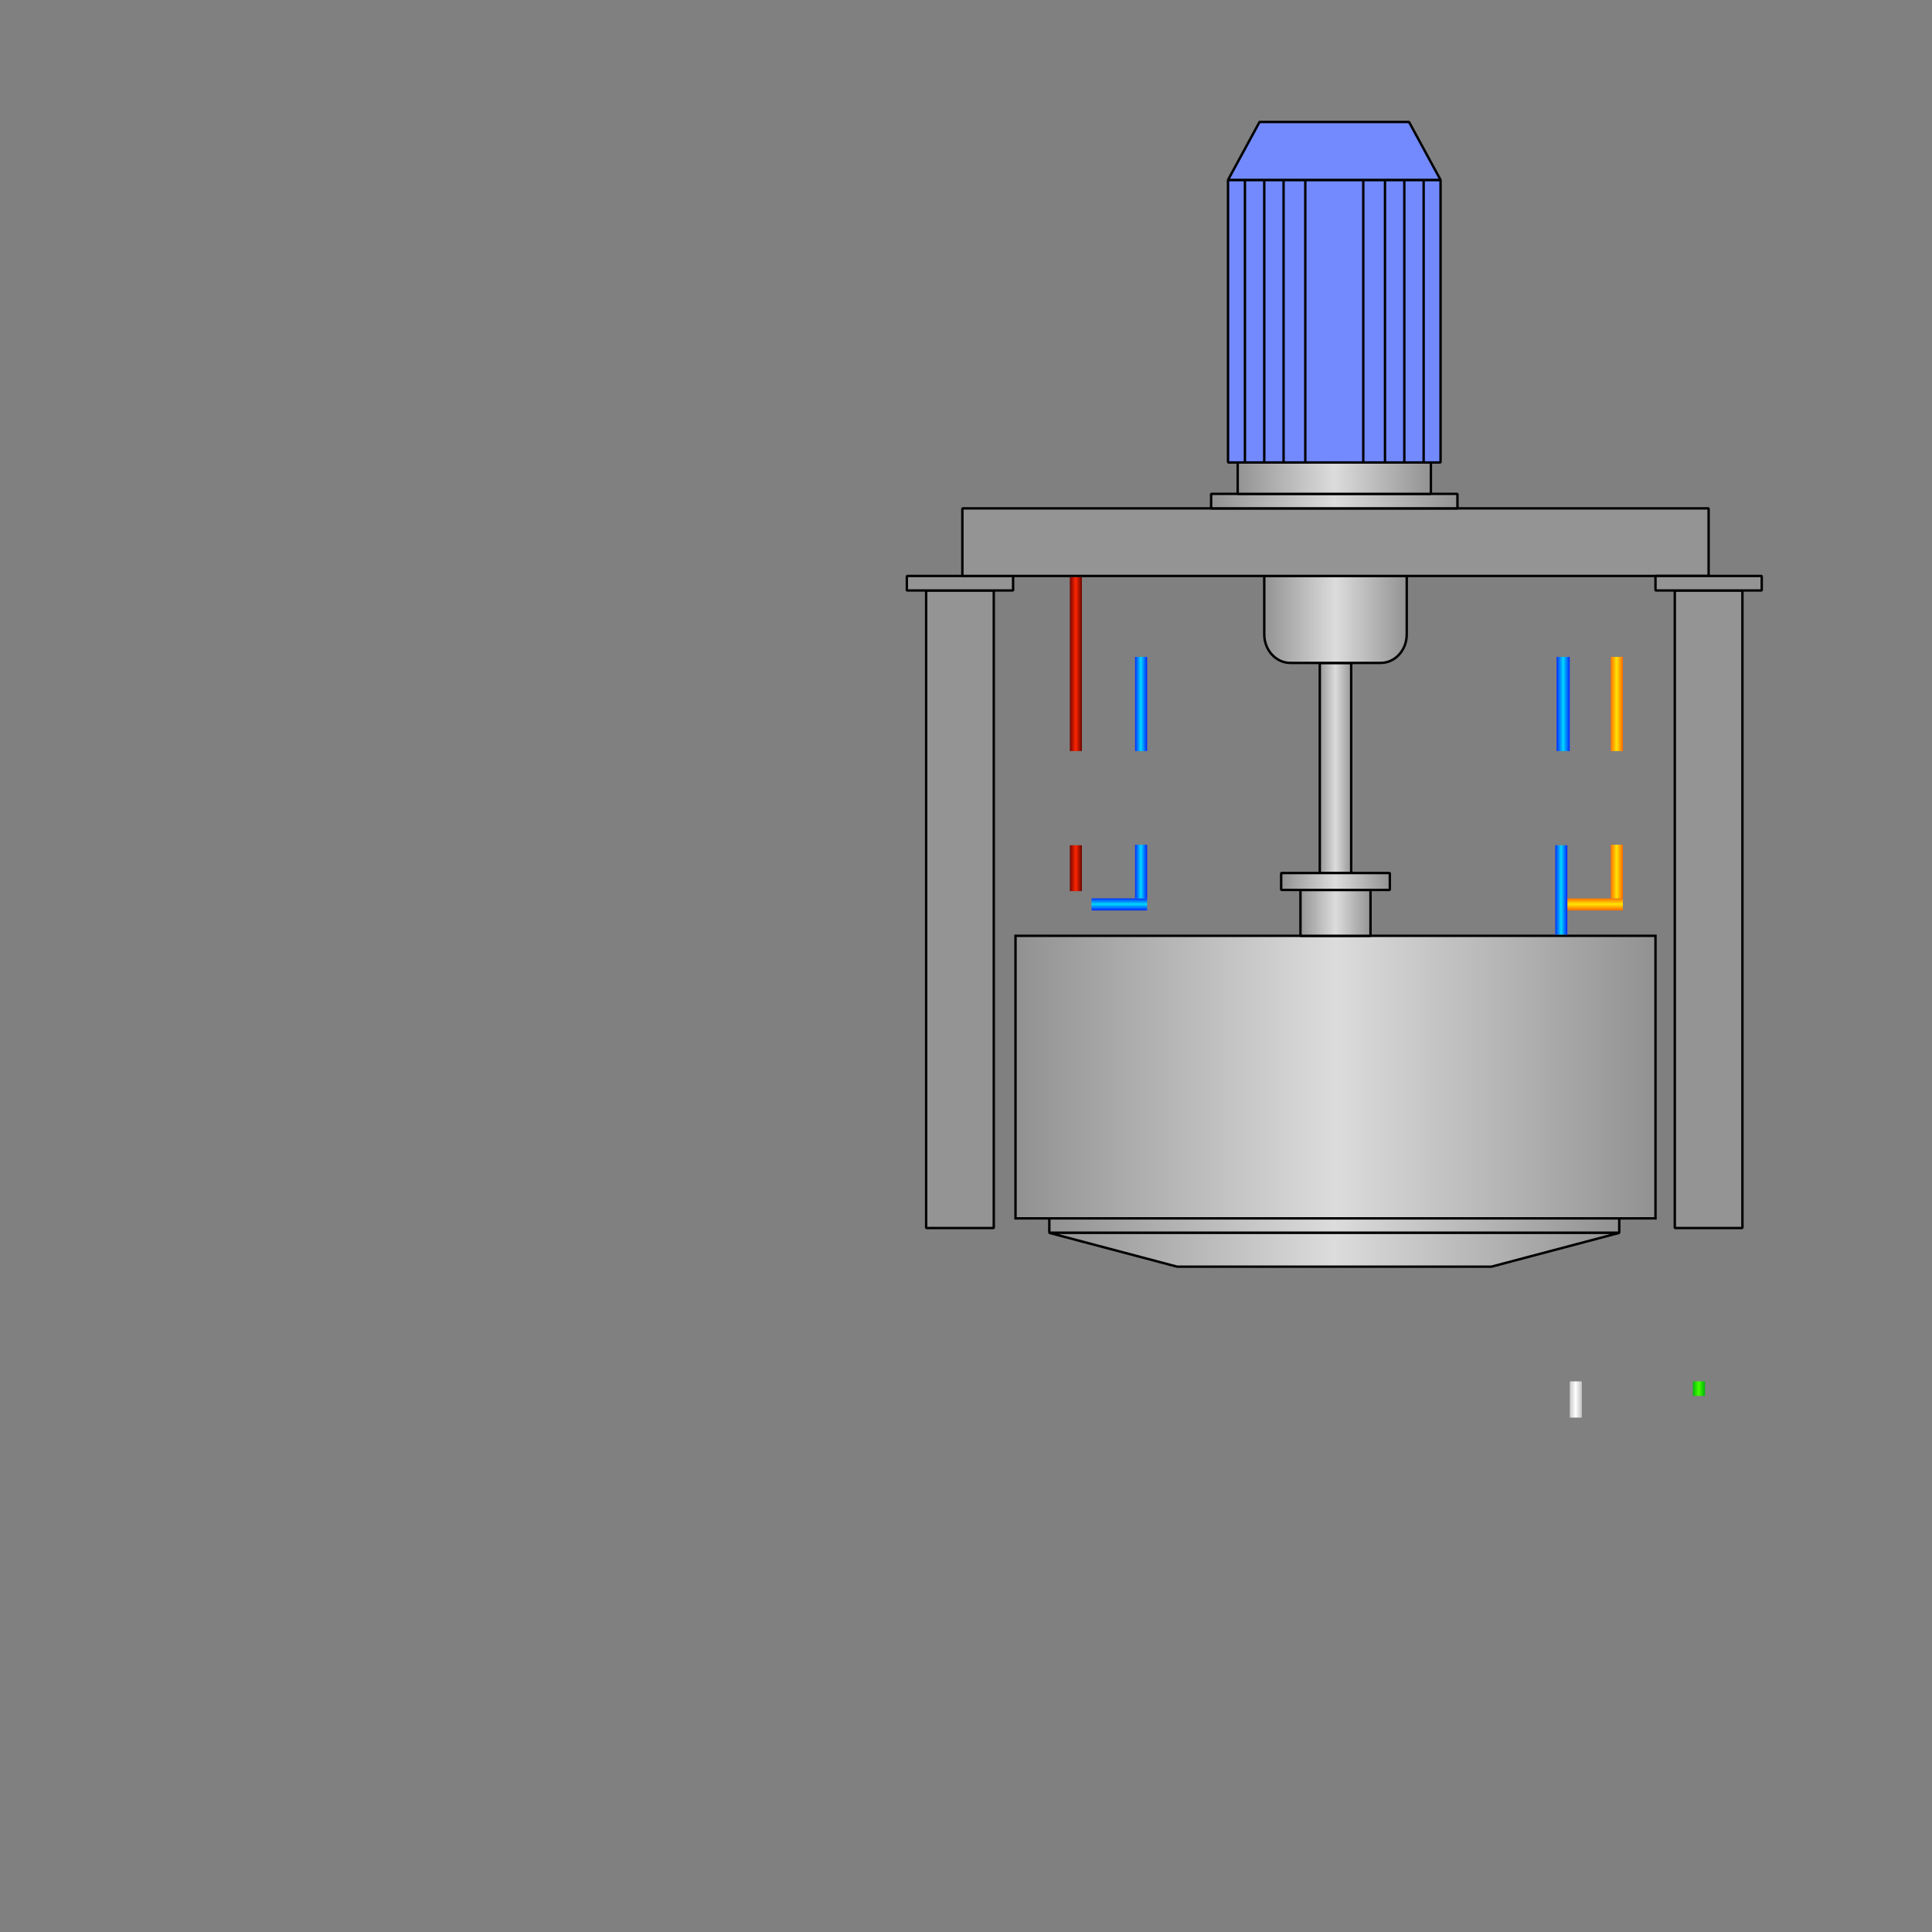 <?xml version="1.0" encoding="UTF-8" standalone="no"?>
<!-- Created with Inkscape (http://www.inkscape.org/) -->

<svg
   xmlns:dc="http://purl.org/dc/elements/1.1/"
   xmlns:cc="http://creativecommons.org/ns#"
   xmlns:rdf="http://www.w3.org/1999/02/22-rdf-syntax-ns#"
   xmlns:svg="http://www.w3.org/2000/svg"
   xmlns="http://www.w3.org/2000/svg"
   xmlns:xlink="http://www.w3.org/1999/xlink"
   xmlns:sodipodi="http://sodipodi.sourceforge.net/DTD/sodipodi-0.dtd"
   xmlns:inkscape="http://www.inkscape.org/namespaces/inkscape"
   width="800"
   height="800"
   id="svg3087"
   version="1.1"
   inkscape:version="0.48.4 r9939"
   sodipodi:docname="one.svg">
  <rect width="100%" height="100%" fill="#808080" stroke="none"/>
  <defs
     id="defs3089">
    <linearGradient
       id="linearGradient7374">
      <stop
         style="stop-color:#6e0600;stop-opacity:1;"
         offset="0"
         id="stop7376" />
      <stop
         id="stop7378"
         offset="0.5"
         style="stop-color:#ff2500;stop-opacity:1;" />
      <stop
         style="stop-color:#6e0600;stop-opacity:1;"
         offset="1"
         id="stop7380" />
    </linearGradient>
    <linearGradient
       id="linearGradient7346">
      <stop
         style="stop-color:#c5c5c5;stop-opacity:1;"
         offset="0"
         id="stop7348" />
      <stop
         id="stop7350"
         offset="0.5"
         style="stop-color:#ffffff;stop-opacity:1;" />
      <stop
         style="stop-color:#c5c5c5;stop-opacity:1;"
         offset="1"
         id="stop7352" />
    </linearGradient>
    <linearGradient
       id="linearGradient7338">
      <stop
         id="stop7340"
         offset="0"
         style="stop-color:#00b908;stop-opacity:1;" />
      <stop
         style="stop-color:#47ff00;stop-opacity:1;"
         offset="0.5"
         id="stop7342" />
      <stop
         id="stop7344"
         offset="1"
         style="stop-color:#00b908;stop-opacity:1;" />
    </linearGradient>
    <linearGradient
       id="linearGradient10445">
      <stop
         style="stop-color:#919191;stop-opacity:1;"
         offset="0"
         id="stop10447" />
      <stop
         id="stop10453"
         offset="0.5"
         style="stop-color:#dcdcdc;stop-opacity:1;" />
      <stop
         style="stop-color:#919191;stop-opacity:1;"
         offset="1"
         id="stop10449" />
    </linearGradient>
    <linearGradient
       id="linearGradient10835">
      <stop
         style="stop-color:#ff6e00;stop-opacity:1;"
         offset="0"
         id="stop10837" />
      <stop
         id="stop10839"
         offset="0.5"
         style="stop-color:#ffe400;stop-opacity:1;" />
      <stop
         style="stop-color:#ff6e00;stop-opacity:1;"
         offset="1"
         id="stop10841" />
    </linearGradient>
    <linearGradient
       id="linearGradient6613">
      <stop
         id="stop6615"
         offset="0"
         style="stop-color:#002cff;stop-opacity:1;" />
      <stop
         style="stop-color:#00d8ff;stop-opacity:1;"
         offset="0.5"
         id="stop6617" />
      <stop
         id="stop6619"
         offset="1"
         style="stop-color:#002cff;stop-opacity:1;" />
    </linearGradient>
    <linearGradient
       inkscape:collect="always"
       xlink:href="#linearGradient7374"
       id="linearGradient3756"
       gradientUnits="userSpaceOnUse"
       gradientTransform="matrix(0.046,0,0,0.318,229.215,332.39)"
       x1="257.42"
       y1="404.412"
       x2="322.949"
       y2="404.412" />
    <linearGradient
       inkscape:collect="always"
       xlink:href="#linearGradient10835"
       id="linearGradient3762"
       gradientUnits="userSpaceOnUse"
       gradientTransform="matrix(0.046,0,0,0.066,360.414,395.782)"
       x1="257.42"
       y1="404.412"
       x2="322.949"
       y2="404.412" />
    <linearGradient
       inkscape:collect="always"
       xlink:href="#linearGradient6613"
       id="linearGradient3765"
       gradientUnits="userSpaceOnUse"
       gradientTransform="matrix(0.046,0,0,0.318,343.215,332.39)"
       x1="257.42"
       y1="404.412"
       x2="322.949"
       y2="404.412" />
    <linearGradient
       inkscape:collect="always"
       xlink:href="#linearGradient10835"
       id="linearGradient3768"
       gradientUnits="userSpaceOnUse"
       gradientTransform="matrix(0.046,0,0,0.186,360.215,380.551)"
       x1="257.42"
       y1="404.412"
       x2="322.949"
       y2="404.412" />
    <linearGradient
       inkscape:collect="always"
       xlink:href="#linearGradient10835"
       id="linearGradient3771"
       gradientUnits="userSpaceOnUse"
       gradientTransform="matrix(0.046,0,0,0.186,452.577,-441.811)"
       x1="257.42"
       y1="404.412"
       x2="322.949"
       y2="404.412" />
    <linearGradient
       inkscape:collect="always"
       xlink:href="#linearGradient7374-0"
       id="linearGradient8983"
       gradientUnits="userSpaceOnUse"
       gradientTransform="matrix(0.031,0,0,0.197,449.572,580.978)"
       x1="257.42"
       y1="404.412"
       x2="322.949"
       y2="404.412" />
    <linearGradient
       id="linearGradient7374-0">
      <stop
         style="stop-color:#6e0600;stop-opacity:1;"
         offset="0"
         id="stop7376-4" />
      <stop
         id="stop7378-0"
         offset="0.5"
         style="stop-color:#ff2500;stop-opacity:1;" />
      <stop
         style="stop-color:#6e0600;stop-opacity:1;"
         offset="1"
         id="stop7380-8" />
    </linearGradient>
    <linearGradient
       inkscape:collect="always"
       xlink:href="#linearGradient6613-1"
       id="linearGradient8986"
       gradientUnits="userSpaceOnUse"
       gradientTransform="matrix(0.031,0,0,0.099,517.572,588.348)"
       x1="257.42"
       y1="404.412"
       x2="322.949"
       y2="404.412" />
    <linearGradient
       id="linearGradient6613-1">
      <stop
         id="stop6615-4"
         offset="0"
         style="stop-color:#002cff;stop-opacity:1;" />
      <stop
         style="stop-color:#00d8ff;stop-opacity:1;"
         offset="0.5"
         id="stop6617-5" />
      <stop
         id="stop6619-1"
         offset="1"
         style="stop-color:#002cff;stop-opacity:1;" />
    </linearGradient>
    <linearGradient
       inkscape:collect="always"
       xlink:href="#linearGradient6613-1"
       id="linearGradient8989"
       gradientUnits="userSpaceOnUse"
       gradientTransform="matrix(0.031,0,0,0.197,517.572,580.978)"
       x1="257.42"
       y1="404.412"
       x2="322.949"
       y2="404.412" />
    <linearGradient
       id="linearGradient9391">
      <stop
         id="stop9393"
         offset="0"
         style="stop-color:#002cff;stop-opacity:1;" />
      <stop
         style="stop-color:#00d8ff;stop-opacity:1;"
         offset="0.5"
         id="stop9395" />
      <stop
         id="stop9397"
         offset="1"
         style="stop-color:#002cff;stop-opacity:1;" />
    </linearGradient>
    <linearGradient
       inkscape:collect="always"
       xlink:href="#linearGradient10445-1"
       id="linearGradient8992"
       gradientUnits="userSpaceOnUse"
       gradientTransform="matrix(0.271,0,0,0.321,451.007,540.744)"
       x1="106.071"
       y1="367.452"
       x2="188.136"
       y2="367.452" />
    <linearGradient
       id="linearGradient10445-1">
      <stop
         style="stop-color:#919191;stop-opacity:1;"
         offset="0"
         id="stop10447-1" />
      <stop
         id="stop10453-4"
         offset="0.5"
         style="stop-color:#dcdcdc;stop-opacity:1;" />
      <stop
         style="stop-color:#919191;stop-opacity:1;"
         offset="1"
         id="stop10449-0" />
    </linearGradient>
    <linearGradient
       inkscape:collect="always"
       xlink:href="#linearGradient10445-1"
       id="linearGradient9014"
       gradientUnits="userSpaceOnUse"
       gradientTransform="matrix(0.719,0,0,0.753,448.962,370.334)"
       x1="38.429"
       y1="289.786"
       x2="79.786"
       y2="289.786" />
    <linearGradient
       id="linearGradient9405">
      <stop
         style="stop-color:#919191;stop-opacity:1;"
         offset="0"
         id="stop9407" />
      <stop
         id="stop9409"
         offset="0.5"
         style="stop-color:#dcdcdc;stop-opacity:1;" />
      <stop
         style="stop-color:#919191;stop-opacity:1;"
         offset="1"
         id="stop9411" />
    </linearGradient>
    <linearGradient
       inkscape:collect="always"
       xlink:href="#linearGradient10445-1"
       id="linearGradient9017"
       gradientUnits="userSpaceOnUse"
       gradientTransform="matrix(0.653,0,0,0.582,409.995,467.829)"
       x1="118.786"
       y1="276.214"
       x2="130.5"
       y2="276.214" />
    <linearGradient
       id="linearGradient9414">
      <stop
         style="stop-color:#919191;stop-opacity:1;"
         offset="0"
         id="stop9416" />
      <stop
         id="stop9418"
         offset="0.5"
         style="stop-color:#dcdcdc;stop-opacity:1;" />
      <stop
         style="stop-color:#919191;stop-opacity:1;"
         offset="1"
         id="stop9420" />
    </linearGradient>
    <linearGradient
       inkscape:collect="always"
       xlink:href="#linearGradient10445-1"
       id="linearGradient9020"
       gradientUnits="userSpaceOnUse"
       gradientTransform="matrix(0.218,0,0,0.304,459.973,554.741)"
       x1="108.228"
       y1="363"
       x2="176.057"
       y2="363" />
    <linearGradient
       id="linearGradient9423">
      <stop
         style="stop-color:#919191;stop-opacity:1;"
         offset="0"
         id="stop9425" />
      <stop
         id="stop9427"
         offset="0.5"
         style="stop-color:#dcdcdc;stop-opacity:1;" />
      <stop
         style="stop-color:#919191;stop-opacity:1;"
         offset="1"
         id="stop9429" />
    </linearGradient>
    <linearGradient
       inkscape:collect="always"
       xlink:href="#linearGradient7374-0"
       id="linearGradient9027"
       gradientUnits="userSpaceOnUse"
       gradientTransform="matrix(0.031,0,0,0.11,1469.143,498.062)"
       x1="257.42"
       y1="404.412"
       x2="322.949"
       y2="404.412" />
    <linearGradient
       id="linearGradient9432">
      <stop
         style="stop-color:#6e0600;stop-opacity:1;"
         offset="0"
         id="stop9434" />
      <stop
         id="stop9436"
         offset="0.5"
         style="stop-color:#ff2500;stop-opacity:1;" />
      <stop
         style="stop-color:#6e0600;stop-opacity:1;"
         offset="1"
         id="stop9438" />
    </linearGradient>
    <linearGradient
       y2="404.412"
       x2="322.949"
       y1="404.412"
       x1="257.42"
       gradientTransform="matrix(0.031,0,0,0.11,449.572,583.418)"
       gradientUnits="userSpaceOnUse"
       id="linearGradient9451"
       xlink:href="#linearGradient7374-0"
       inkscape:collect="always" />
    <linearGradient
       id="linearGradient10445-2">
      <stop
         style="stop-color:#919191;stop-opacity:1;"
         offset="0"
         id="stop10447-0" />
      <stop
         id="stop10453-31"
         offset="0.5"
         style="stop-color:#dcdcdc;stop-opacity:1;" />
      <stop
         style="stop-color:#919191;stop-opacity:1;"
         offset="1"
         id="stop10449-2" />
    </linearGradient>
    <linearGradient
       id="linearGradient8402">
      <stop
         style="stop-color:#919191;stop-opacity:1;"
         offset="0"
         id="stop8404" />
      <stop
         id="stop8406"
         offset="0.5"
         style="stop-color:#dcdcdc;stop-opacity:1;" />
      <stop
         style="stop-color:#919191;stop-opacity:1;"
         offset="1"
         id="stop8408" />
    </linearGradient>
    <linearGradient
       id="linearGradient8411">
      <stop
         style="stop-color:#919191;stop-opacity:1;"
         offset="0"
         id="stop8413" />
      <stop
         id="stop8415"
         offset="0.5"
         style="stop-color:#dcdcdc;stop-opacity:1;" />
      <stop
         style="stop-color:#919191;stop-opacity:1;"
         offset="1"
         id="stop8417" />
    </linearGradient>
    <linearGradient
       id="linearGradient8420">
      <stop
         style="stop-color:#919191;stop-opacity:1;"
         offset="0"
         id="stop8422" />
      <stop
         id="stop8424"
         offset="0.5"
         style="stop-color:#dcdcdc;stop-opacity:1;" />
      <stop
         style="stop-color:#919191;stop-opacity:1;"
         offset="1"
         id="stop8426" />
    </linearGradient>
    <linearGradient
       id="linearGradient8429">
      <stop
         style="stop-color:#919191;stop-opacity:1;"
         offset="0"
         id="stop8431" />
      <stop
         id="stop8433"
         offset="0.5"
         style="stop-color:#dcdcdc;stop-opacity:1;" />
      <stop
         style="stop-color:#919191;stop-opacity:1;"
         offset="1"
         id="stop8435" />
    </linearGradient>
    <linearGradient
       id="linearGradient8438">
      <stop
         style="stop-color:#919191;stop-opacity:1;"
         offset="0"
         id="stop8440" />
      <stop
         id="stop8442"
         offset="0.5"
         style="stop-color:#dcdcdc;stop-opacity:1;" />
      <stop
         style="stop-color:#919191;stop-opacity:1;"
         offset="1"
         id="stop8444" />
    </linearGradient>
    <linearGradient
       id="linearGradient8447">
      <stop
         style="stop-color:#919191;stop-opacity:1;"
         offset="0"
         id="stop8449" />
      <stop
         id="stop8451"
         offset="0.5"
         style="stop-color:#dcdcdc;stop-opacity:1;" />
      <stop
         style="stop-color:#919191;stop-opacity:1;"
         offset="1"
         id="stop8453" />
    </linearGradient>
    <linearGradient
       id="linearGradient8456">
      <stop
         style="stop-color:#919191;stop-opacity:1;"
         offset="0"
         id="stop8458" />
      <stop
         id="stop8460"
         offset="0.5"
         style="stop-color:#dcdcdc;stop-opacity:1;" />
      <stop
         style="stop-color:#919191;stop-opacity:1;"
         offset="1"
         id="stop8462" />
    </linearGradient>
    <linearGradient
       id="linearGradient8465">
      <stop
         style="stop-color:#919191;stop-opacity:1;"
         offset="0"
         id="stop8467" />
      <stop
         id="stop8469"
         offset="0.5"
         style="stop-color:#dcdcdc;stop-opacity:1;" />
      <stop
         style="stop-color:#919191;stop-opacity:1;"
         offset="1"
         id="stop8471" />
    </linearGradient>
    <linearGradient
       id="linearGradient10835-6">
      <stop
         style="stop-color:#ff6e00;stop-opacity:1;"
         offset="0"
         id="stop10837-2" />
      <stop
         id="stop10839-94"
         offset="0.5"
         style="stop-color:#ffe400;stop-opacity:1;" />
      <stop
         style="stop-color:#ff6e00;stop-opacity:1;"
         offset="1"
         id="stop10841-5" />
    </linearGradient>
    <linearGradient
       id="linearGradient8479">
      <stop
         style="stop-color:#ff6e00;stop-opacity:1;"
         offset="0"
         id="stop8481" />
      <stop
         id="stop8483"
         offset="0.5"
         style="stop-color:#ffe400;stop-opacity:1;" />
      <stop
         style="stop-color:#ff6e00;stop-opacity:1;"
         offset="1"
         id="stop8485" />
    </linearGradient>
    <linearGradient
       id="linearGradient6613-7">
      <stop
         id="stop6615-9"
         offset="0"
         style="stop-color:#002cff;stop-opacity:1;" />
      <stop
         style="stop-color:#00d8ff;stop-opacity:1;"
         offset="0.5"
         id="stop6617-3" />
      <stop
         id="stop6619-4"
         offset="1"
         style="stop-color:#002cff;stop-opacity:1;" />
    </linearGradient>
    <linearGradient
       id="linearGradient8493">
      <stop
         style="stop-color:#ff6e00;stop-opacity:1;"
         offset="0"
         id="stop8495" />
      <stop
         id="stop8497"
         offset="0.5"
         style="stop-color:#ffe400;stop-opacity:1;" />
      <stop
         style="stop-color:#ff6e00;stop-opacity:1;"
         offset="1"
         id="stop8499" />
    </linearGradient>
    <linearGradient
       id="linearGradient8502">
      <stop
         id="stop8504"
         offset="0"
         style="stop-color:#002cff;stop-opacity:1;" />
      <stop
         style="stop-color:#00d8ff;stop-opacity:1;"
         offset="0.5"
         id="stop8506" />
      <stop
         id="stop8508"
         offset="1"
         style="stop-color:#002cff;stop-opacity:1;" />
    </linearGradient>
    <linearGradient
       id="linearGradient7374-1">
      <stop
         style="stop-color:#6e0600;stop-opacity:1;"
         offset="0"
         id="stop7376-7" />
      <stop
         id="stop7378-7"
         offset="0.5"
         style="stop-color:#ff2500;stop-opacity:1;" />
      <stop
         style="stop-color:#6e0600;stop-opacity:1;"
         offset="1"
         id="stop7380-7" />
    </linearGradient>
    <linearGradient
       id="linearGradient8516">
      <stop
         style="stop-color:#6e0600;stop-opacity:1;"
         offset="0"
         id="stop8518" />
      <stop
         id="stop8520"
         offset="0.5"
         style="stop-color:#ff2500;stop-opacity:1;" />
      <stop
         style="stop-color:#6e0600;stop-opacity:1;"
         offset="1"
         id="stop8522" />
    </linearGradient>
    <linearGradient
       id="linearGradient9535">
      <stop
         id="stop9537"
         offset="0"
         style="stop-color:#002cff;stop-opacity:1;" />
      <stop
         style="stop-color:#00d8ff;stop-opacity:1;"
         offset="0.5"
         id="stop9539" />
      <stop
         id="stop9541"
         offset="1"
         style="stop-color:#002cff;stop-opacity:1;" />
    </linearGradient>
    <linearGradient
       id="linearGradient8530">
      <stop
         id="stop8532"
         offset="0"
         style="stop-color:#002cff;stop-opacity:1;" />
      <stop
         style="stop-color:#00d8ff;stop-opacity:1;"
         offset="0.5"
         id="stop8534" />
      <stop
         id="stop8536"
         offset="1"
         style="stop-color:#002cff;stop-opacity:1;" />
    </linearGradient>
    <linearGradient
       id="linearGradient8539">
      <stop
         id="stop8541"
         offset="0"
         style="stop-color:#002cff;stop-opacity:1;" />
      <stop
         style="stop-color:#00d8ff;stop-opacity:1;"
         offset="0.5"
         id="stop8543" />
      <stop
         id="stop8545"
         offset="1"
         style="stop-color:#002cff;stop-opacity:1;" />
    </linearGradient>
    <linearGradient
       id="linearGradient7338-6">
      <stop
         id="stop7340-5"
         offset="0"
         style="stop-color:#00b908;stop-opacity:1;" />
      <stop
         style="stop-color:#47ff00;stop-opacity:1;"
         offset="0.5"
         id="stop7342-1" />
      <stop
         id="stop7344-4"
         offset="1"
         style="stop-color:#00b908;stop-opacity:1;" />
    </linearGradient>
    <linearGradient
       id="linearGradient7346-3">
      <stop
         style="stop-color:#c5c5c5;stop-opacity:1;"
         offset="0"
         id="stop7348-9" />
      <stop
         id="stop7350-3"
         offset="0.5"
         style="stop-color:#ffffff;stop-opacity:1;" />
      <stop
         style="stop-color:#c5c5c5;stop-opacity:1;"
         offset="1"
         id="stop7352-5" />
    </linearGradient>
    <linearGradient
       inkscape:collect="always"
       xlink:href="#linearGradient7346-3"
       id="linearGradient8942"
       gradientUnits="userSpaceOnUse"
       gradientTransform="matrix(0.076,0,0,0.164,718.358,996.411)"
       x1="257.42"
       y1="404.412"
       x2="322.949"
       y2="404.412" />
    <linearGradient
       inkscape:collect="always"
       xlink:href="#linearGradient7338-6"
       id="linearGradient8944"
       gradientUnits="userSpaceOnUse"
       gradientTransform="matrix(0.076,0,0,0.066,769.358,1031.782)"
       x1="257.42"
       y1="404.412"
       x2="322.949"
       y2="404.412" />
    <linearGradient
       inkscape:collect="always"
       xlink:href="#linearGradient10445-2"
       id="linearGradient8946"
       gradientUnits="userSpaceOnUse"
       gradientTransform="matrix(1.159,0,0,1.17,1247.875,10.831)"
       x1="188.071"
       y1="559.429"
       x2="417.643"
       y2="559.429" />
    <linearGradient
       inkscape:collect="always"
       xlink:href="#linearGradient10445-2"
       id="linearGradient8948"
       gradientUnits="userSpaceOnUse"
       gradientTransform="matrix(0.451,0,0,0.578,1534.878,387.453)"
       x1="108.228"
       y1="363"
       x2="176.057"
       y2="363" />
    <linearGradient
       inkscape:collect="always"
       xlink:href="#linearGradient10445-2"
       id="linearGradient8950"
       gradientUnits="userSpaceOnUse"
       gradientTransform="matrix(1.213,0,0,0.889,1447.767,291.794)"
       x1="118.786"
       y1="276.214"
       x2="130.5"
       y2="276.214" />
    <linearGradient
       inkscape:collect="always"
       xlink:href="#linearGradient10445-2"
       id="linearGradient8952"
       gradientUnits="userSpaceOnUse"
       gradientTransform="matrix(1.462,0,0,1.695,1512.602,-23.379)"
       x1="38.429"
       y1="289.786"
       x2="79.786"
       y2="289.786" />
    <linearGradient
       inkscape:collect="always"
       xlink:href="#linearGradient10445-2"
       id="linearGradient8954"
       gradientUnits="userSpaceOnUse"
       gradientTransform="matrix(1.484,0,0,1.5,1387.203,-520.355)"
       x1="62.357"
       y1="831.478"
       x2="222.357"
       y2="831.478" />
    <linearGradient
       inkscape:collect="always"
       xlink:href="#linearGradient10445-2"
       id="linearGradient8956"
       gradientUnits="userSpaceOnUse"
       gradientTransform="matrix(1.484,0,0,1.556,1381.219,-567.256)"
       x1="66.388"
       y1="838.362"
       x2="226.388"
       y2="838.362" />
    <linearGradient
       inkscape:collect="always"
       xlink:href="#linearGradient10445-2"
       id="linearGradient8958"
       gradientUnits="userSpaceOnUse"
       gradientTransform="matrix(1.53,0,0,0.99,1357.409,-117.923)"
       x1="123.749"
       y1="550.316"
       x2="191.419"
       y2="550.316" />
    <linearGradient
       inkscape:collect="always"
       xlink:href="#linearGradient10445-2"
       id="linearGradient8960"
       gradientUnits="userSpaceOnUse"
       gradientTransform="matrix(1.481,0,0,1.444,1381.275,-400.459)"
       x1="119.127"
       y1="566.184"
       x2="174.127"
       y2="566.184" />
    <linearGradient
       inkscape:collect="always"
       xlink:href="#linearGradient10445-2"
       id="linearGradient8962"
       gradientUnits="userSpaceOnUse"
       gradientTransform="matrix(0.555,0,0,0.749,1517.341,309.085)"
       x1="106.071"
       y1="367.452"
       x2="188.136"
       y2="367.452" />
    <linearGradient
       inkscape:collect="always"
       xlink:href="#linearGradient10835-6"
       id="linearGradient8964"
       gradientUnits="userSpaceOnUse"
       gradientTransform="matrix(0.076,0,0,0.252,571.72,-1808.392)"
       x1="257.42"
       y1="404.412"
       x2="322.949"
       y2="404.412" />
    <linearGradient
       inkscape:collect="always"
       xlink:href="#linearGradient10835-6"
       id="linearGradient8966"
       gradientUnits="userSpaceOnUse"
       gradientTransform="matrix(0.076,0,0,0.243,1693.358,481.893)"
       x1="257.42"
       y1="404.412"
       x2="322.949"
       y2="404.412" />
    <linearGradient
       inkscape:collect="always"
       xlink:href="#linearGradient6613-7"
       id="linearGradient8968"
       gradientUnits="userSpaceOnUse"
       gradientTransform="matrix(0.076,0,0,0.405,1670.358,423.949)"
       x1="257.42"
       y1="404.412"
       x2="322.949"
       y2="404.412" />
    <linearGradient
       inkscape:collect="always"
       xlink:href="#linearGradient10835-6"
       id="linearGradient8970"
       gradientUnits="userSpaceOnUse"
       gradientTransform="matrix(0.076,0,0,0.427,1693.358,338.089)"
       x1="257.42"
       y1="404.412"
       x2="322.949"
       y2="404.412" />
    <linearGradient
       inkscape:collect="always"
       xlink:href="#linearGradient6613-7"
       id="linearGradient8972"
       gradientUnits="userSpaceOnUse"
       gradientTransform="matrix(0.083,0,0,0.427,1669.185,338.089)"
       x1="257.42"
       y1="404.412"
       x2="322.949"
       y2="404.412" />
    <linearGradient
       inkscape:collect="always"
       xlink:href="#linearGradient7374-1"
       id="linearGradient8974"
       gradientUnits="userSpaceOnUse"
       gradientTransform="matrix(0.076,0,0,0.208,1469.358,494.691)"
       x1="257.42"
       y1="404.412"
       x2="322.949"
       y2="404.412" />
    <linearGradient
       inkscape:collect="always"
       xlink:href="#linearGradient7374-1"
       id="linearGradient8976"
       gradientUnits="userSpaceOnUse"
       gradientTransform="matrix(0.076,0,0,0.789,1469.358,175.397)"
       x1="257.42"
       y1="404.412"
       x2="322.949"
       y2="404.412" />
    <linearGradient
       inkscape:collect="always"
       xlink:href="#linearGradient9535"
       id="linearGradient8978"
       gradientUnits="userSpaceOnUse"
       gradientTransform="matrix(0.076,0,0,0.252,571.72,-1611.392)"
       x1="257.42"
       y1="404.412"
       x2="322.949"
       y2="404.412" />
    <linearGradient
       inkscape:collect="always"
       xlink:href="#linearGradient9535"
       id="linearGradient8980"
       gradientUnits="userSpaceOnUse"
       gradientTransform="matrix(0.076,0,0,0.243,1496.358,481.893)"
       x1="257.42"
       y1="404.412"
       x2="322.949"
       y2="404.412" />
    <linearGradient
       inkscape:collect="always"
       xlink:href="#linearGradient9535"
       id="linearGradient8982"
       gradientUnits="userSpaceOnUse"
       gradientTransform="matrix(0.076,0,0,0.427,1496.358,338.09)"
       x1="257.42"
       y1="404.412"
       x2="322.949"
       y2="404.412" />
  </defs>
  <sodipodi:namedview
     id="base"
     pagecolor="#ffffff"
     bordercolor="#666666"
     borderopacity="1.0"
     inkscape:pageopacity="0.0"
     inkscape:pageshadow="2"
     inkscape:zoom="1.4"
     inkscape:cx="468.11263"
     inkscape:cy="511.74696"
     inkscape:document-units="px"
     inkscape:current-layer="layer1"
     showgrid="true"
     inkscape:window-width="1885"
     inkscape:window-height="1060"
     inkscape:window-x="-2"
     inkscape:window-y="-3"
     inkscape:window-maximized="1"
     inkscape:snap-bbox="true"
     inkscape:snap-nodes="false"
     inkscape:bbox-nodes="false"
     inkscape:snap-bbox-midpoints="false"
     inkscape:snap-global="true"
     guidetolerance="10000"
     objecttolerance="10000"
     gridtolerance="10000"
     inkscape:snap-to-guides="false">
    <inkscape:grid
       type="xygrid"
       id="grid4378"
       empspacing="25"
       visible="true"
       enabled="true"
       snapvisiblegridlinesonly="true"
       spacingx="1px"
       dotted="true" />
  </sodipodi:namedview>
  <g
     inkscape:label="Layer 1"
     inkscape:groupmode="layer"
     id="layer1"
     transform="translate(0,-252.362)">
    <g
       id="g8907"
       transform="translate(-88,-231)">
      <rect
         transform="matrix(0,-1,1,0,0,0)"
         style="fill:#949494;fill-opacity:1;fill-rule:evenodd;stroke:#000000;stroke-width:1;stroke-linejoin:miter;stroke-miterlimit:0;stroke-opacity:1;stroke-dasharray:none"
         id="rect11461"
         width="264"
         height="28"
         x="-991.862"
         y="471.5" />
      <rect
         style="fill:url(#linearGradient8942);fill-opacity:1;fill-rule:evenodd;stroke:none"
         id="rect12560"
         width="5"
         height="15"
         x="738"
         y="1055.362" />
      <rect
         y="1055.362"
         x="789"
         height="6"
         width="5"
         id="rect12562"
         style="fill:url(#linearGradient8944);fill-opacity:1;fill-rule:evenodd;stroke:none" />
      <g
         id="g7905"
         transform="translate(-958,264)">
        <rect
           style="fill:#949494;fill-opacity:1;fill-rule:evenodd;stroke:#000000;stroke-width:1;stroke-linejoin:miter;stroke-miterlimit:0;stroke-opacity:1;stroke-dasharray:none"
           id="rect11463"
           width="44"
           height="6"
           x="1421.5"
           y="457.862" />
        <rect
           y="606.862"
           x="1466.5"
           height="117"
           width="265"
           id="rect11465"
           style="fill:url(#linearGradient8946);fill-opacity:1;fill-rule:evenodd;stroke:#000000;stroke-width:1;stroke-opacity:1" />
        <rect
           y="587.862"
           x="1584.5"
           height="19"
           width="29"
           id="rect11467"
           style="fill:url(#linearGradient8948);fill-opacity:1;fill-rule:evenodd;stroke:#000000;stroke-width:1;stroke-linejoin:miter;stroke-miterlimit:0;stroke-opacity:1;stroke-dasharray:none" />
        <rect
           y="493.862"
           x="1592.5"
           height="87"
           width="13"
           id="rect11469"
           style="fill:url(#linearGradient8950);fill-opacity:1;fill-rule:evenodd;stroke:#000000;stroke-width:1;stroke-linejoin:miter;stroke-miterlimit:0;stroke-opacity:1;stroke-dasharray:none" />
        <path
           inkscape:connector-curvature="0"
           id="path11471"
           d="m 1569.5,457.862 0,24.172 c 0,6.54 4.84,11.828 10.826,11.828 l 37.395,0 c 5.986,0 10.779,-5.287 10.779,-11.828 l 0,-24.172 -59,0 z"
           style="fill:url(#linearGradient8952);fill-opacity:1;fill-rule:evenodd;stroke:#000000;stroke-width:1;stroke-linejoin:miter;stroke-miterlimit:0;stroke-opacity:1;stroke-dasharray:none" />
        <rect
           ry="0"
           rx="0"
           y="723.862"
           x="1480.5"
           height="6"
           width="236"
           id="rect11473"
           style="fill:url(#linearGradient8954);fill-opacity:1;fill-rule:evenodd;stroke:#000000;stroke-width:1;stroke-linejoin:miter;stroke-miterlimit:0;stroke-opacity:1;stroke-dasharray:none" />
        <rect
           y="429.862"
           x="1444.5"
           height="28"
           width="309"
           id="rect11475"
           style="fill:#949494;fill-opacity:1;fill-rule:evenodd;stroke:#000000;stroke-width:1;stroke-linejoin:miter;stroke-miterlimit:0;stroke-opacity:1;stroke-dasharray:none" />
        <path
           inkscape:connector-curvature="0"
           id="path11477"
           d="m 1480.5,729.862 52.924,14 130.153,0 52.924,-14 -236,0 z"
           style="fill:url(#linearGradient8956);fill-opacity:1;fill-rule:evenodd;stroke:#000000;stroke-width:1;stroke-linejoin:miter;stroke-miterlimit:0;stroke-opacity:1;stroke-dasharray:none" />
        <rect
           y="423.862"
           x="1547.5"
           height="6"
           width="102"
           id="rect11479"
           style="fill:url(#linearGradient8958);fill-opacity:1;stroke:#000000;stroke-width:1;stroke-linejoin:miter;stroke-miterlimit:0;stroke-opacity:1;stroke-dasharray:none" />
        <rect
           y="410.862"
           x="1558.5"
           height="13"
           width="80"
           id="rect11481"
           style="fill:url(#linearGradient8960);fill-opacity:1;fill-rule:evenodd;stroke:#000000;stroke-width:1;stroke-linejoin:miter;stroke-miterlimit:0;stroke-opacity:1;stroke-dasharray:none" />
        <rect
           y="293.862"
           x="1554.5"
           height="117"
           width="88"
           id="rect11483"
           style="fill:#738aff;fill-opacity:1;fill-rule:evenodd;stroke:#000000;stroke-width:1;stroke-linejoin:miter;stroke-miterlimit:0;stroke-opacity:1;stroke-dasharray:none" />
        <rect
           style="fill:#738aff;fill-opacity:1;fill-rule:evenodd;stroke:#000000;stroke-width:1;stroke-linejoin:miter;stroke-miterlimit:0;stroke-opacity:1;stroke-dasharray:none"
           id="rect11485"
           width="74"
           height="117"
           x="1561.5"
           y="293.862" />
        <rect
           y="293.862"
           x="1569.5"
           height="117"
           width="58"
           id="rect11487"
           style="fill:#738aff;fill-opacity:1;fill-rule:evenodd;stroke:#000000;stroke-width:1;stroke-linejoin:miter;stroke-miterlimit:0;stroke-opacity:1;stroke-dasharray:none" />
        <rect
           style="fill:#738aff;fill-opacity:1;fill-rule:evenodd;stroke:#000000;stroke-width:1;stroke-linejoin:miter;stroke-miterlimit:0;stroke-opacity:1;stroke-dasharray:none"
           id="rect11489"
           width="42"
           height="117"
           x="1577.5"
           y="293.862" />
        <rect
           y="293.862"
           x="1586.5"
           height="117"
           width="24"
           id="rect11491"
           style="fill:#738aff;fill-opacity:1;fill-rule:evenodd;stroke:#000000;stroke-width:1;stroke-linejoin:miter;stroke-miterlimit:0;stroke-opacity:1;stroke-dasharray:none" />
        <path
           inkscape:connector-curvature="0"
           id="path11493"
           d="m 1567.551,269.862 -13.051,24 88,0 -13.051,-24 -61.898,0 z"
           style="fill:#738aff;fill-opacity:1;fill-rule:evenodd;stroke:#000000;stroke-width:1;stroke-linejoin:miter;stroke-miterlimit:0;stroke-opacity:1;stroke-dasharray:none" />
        <rect
           y="580.862"
           x="1576.5"
           height="7"
           width="45"
           id="rect11495"
           style="fill:url(#linearGradient8962);fill-opacity:1;fill-rule:evenodd;stroke:#000000;stroke-width:1;stroke-linejoin:miter;stroke-miterlimit:0;stroke-opacity:1;stroke-dasharray:none" />
        <rect
           transform="matrix(0,1,-1,0,0,0)"
           y="-1718"
           x="591.362"
           height="23"
           width="5"
           id="rect11497"
           style="fill:url(#linearGradient8964);fill-opacity:1;fill-rule:evenodd;stroke:none" />
        <rect
           style="fill:url(#linearGradient8966);fill-opacity:1;fill-rule:evenodd;stroke:none"
           id="rect11499"
           width="5"
           height="22.204"
           x="1713"
           y="569.158" />
        <rect
           y="569.362"
           x="1690"
           height="37"
           width="5"
           id="rect11501"
           style="fill:url(#linearGradient8968);fill-opacity:1;fill-rule:evenodd;stroke:none" />
        <rect
           y="491.362"
           x="1713"
           height="39"
           width="5"
           id="rect11503"
           style="fill:url(#linearGradient8970);fill-opacity:1;fill-rule:evenodd;stroke:none" />
        <rect
           style="fill:url(#linearGradient8972);fill-opacity:1;fill-rule:evenodd;stroke:none"
           id="rect11505"
           width="5.441"
           height="39"
           x="1690.559"
           y="491.362" />
        <rect
           style="fill:url(#linearGradient8974);fill-opacity:1;fill-rule:evenodd;stroke:none"
           id="rect11507"
           width="5"
           height="19"
           x="1489"
           y="569.362" />
        <rect
           y="458.362"
           x="1489"
           height="72"
           width="5"
           id="rect11509"
           style="fill:url(#linearGradient8976);fill-opacity:1;fill-rule:evenodd;stroke:none" />
        <rect
           transform="matrix(0,-1,1,0,0,0)"
           style="fill:#949494;fill-opacity:1;fill-rule:evenodd;stroke:#000000;stroke-width:1;stroke-linejoin:miter;stroke-miterlimit:0;stroke-opacity:1;stroke-dasharray:none"
           id="rect11545"
           width="264"
           height="28"
           x="-727.862"
           y="1739.5" />
        <rect
           y="457.862"
           x="1731.5"
           height="6"
           width="44"
           id="rect11547"
           style="fill:#949494;fill-opacity:1;fill-rule:evenodd;stroke:#000000;stroke-width:1;stroke-linejoin:miter;stroke-miterlimit:0;stroke-opacity:1;stroke-dasharray:none" />
        <rect
           style="fill:url(#linearGradient8978);fill-opacity:1;fill-rule:evenodd;stroke:none"
           id="rect13542"
           width="5"
           height="23"
           x="591.362"
           y="-1521"
           transform="matrix(0,1,-1,0,0,0)" />
        <rect
           y="569.158"
           x="1516"
           height="22.204"
           width="5"
           id="rect13544"
           style="fill:url(#linearGradient8980);fill-opacity:1;fill-rule:evenodd;stroke:none" />
        <rect
           style="fill:url(#linearGradient8982);fill-opacity:1;fill-rule:evenodd;stroke:none"
           id="rect13546"
           width="5"
           height="39"
           x="1516"
           y="491.362" />
      </g>
    </g>
  </g>
</svg>
